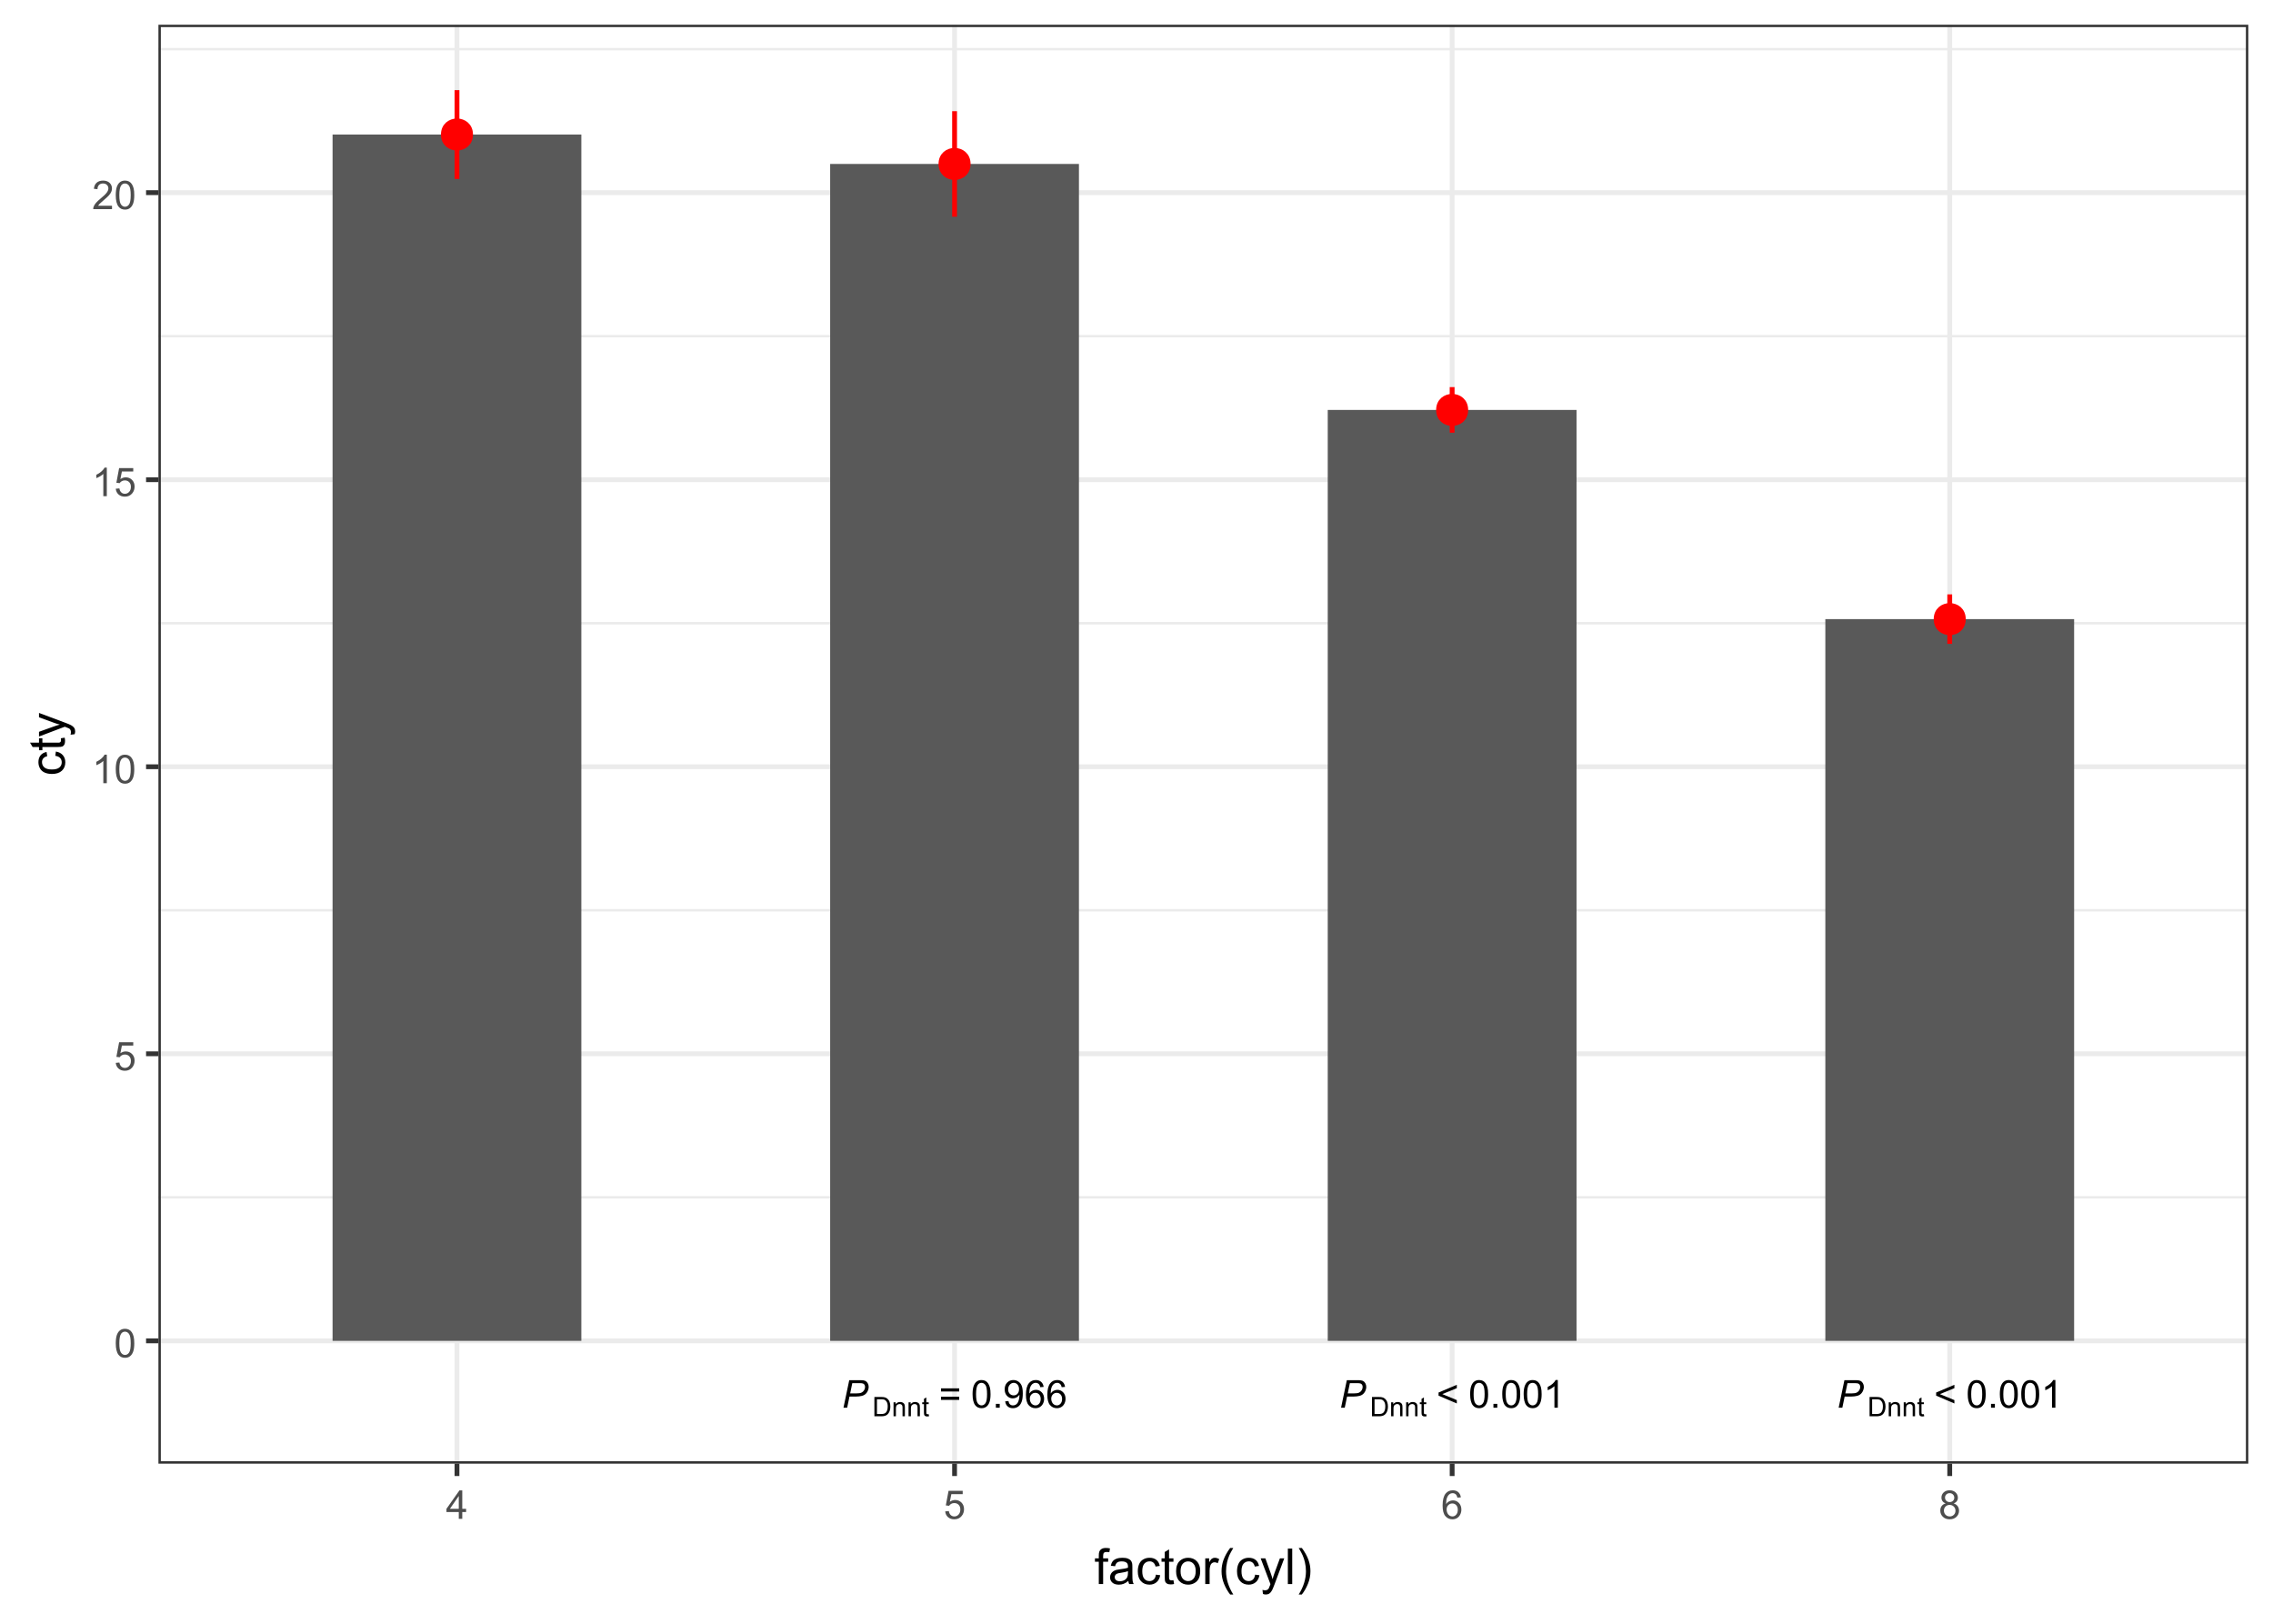 <?xml version="1.0" encoding="UTF-8"?>
<svg xmlns="http://www.w3.org/2000/svg" xmlns:xlink="http://www.w3.org/1999/xlink" width="504" height="360" viewBox="0 0 504 360">
<defs>
<g>
<g id="glyph-0-0">
<path d="M 0.367 0 L 1.645 -6.109 L 4.195 -6.109 C 4.641 -6.109 4.969 -6.059 5.191 -5.957 C 5.41 -5.855 5.594 -5.684 5.738 -5.438 C 5.883 -5.191 5.957 -4.914 5.957 -4.609 C 5.957 -4.355 5.906 -4.102 5.801 -3.84 C 5.699 -3.578 5.57 -3.363 5.41 -3.191 C 5.254 -3.023 5.098 -2.895 4.934 -2.809 C 4.773 -2.723 4.602 -2.66 4.418 -2.617 C 4.027 -2.527 3.629 -2.48 3.23 -2.48 L 1.699 -2.48 L 1.184 0 L 0.367 0 M 1.848 -3.172 L 3.191 -3.172 C 3.715 -3.172 4.098 -3.227 4.344 -3.34 C 4.586 -3.453 4.785 -3.625 4.93 -3.855 C 5.078 -4.086 5.152 -4.332 5.152 -4.59 C 5.152 -4.789 5.113 -4.953 5.035 -5.078 C 4.957 -5.203 4.848 -5.297 4.707 -5.359 C 4.562 -5.418 4.293 -5.449 3.887 -5.449 L 2.32 -5.449 Z M 1.848 -3.172 "/>
</g>
<g id="glyph-1-0">
<path d="M 0.461 0 L 0.461 -4.277 L 1.934 -4.277 C 2.266 -4.277 2.52 -4.258 2.695 -4.215 C 2.941 -4.16 3.148 -4.059 3.324 -3.91 C 3.547 -3.719 3.719 -3.477 3.828 -3.18 C 3.941 -2.883 3.996 -2.543 3.996 -2.16 C 3.996 -1.836 3.961 -1.551 3.883 -1.297 C 3.809 -1.047 3.711 -0.84 3.59 -0.676 C 3.473 -0.512 3.344 -0.383 3.203 -0.289 C 3.062 -0.191 2.891 -0.121 2.691 -0.074 C 2.492 -0.023 2.262 0 2.004 0 L 0.461 0 M 1.027 -0.504 L 1.941 -0.504 C 2.223 -0.504 2.445 -0.531 2.605 -0.582 C 2.766 -0.637 2.891 -0.711 2.988 -0.805 C 3.121 -0.938 3.227 -1.121 3.301 -1.348 C 3.375 -1.574 3.414 -1.848 3.414 -2.172 C 3.414 -2.617 3.34 -2.961 3.191 -3.203 C 3.047 -3.441 2.867 -3.602 2.656 -3.684 C 2.508 -3.742 2.262 -3.773 1.926 -3.773 L 1.027 -3.773 Z M 1.027 -0.504 "/>
</g>
<g id="glyph-1-1">
<path d="M 0.395 0 L 0.395 -3.098 L 0.867 -3.098 L 0.867 -2.656 C 1.094 -3 1.422 -3.168 1.852 -3.168 C 2.039 -3.168 2.211 -3.137 2.367 -3.066 C 2.523 -3 2.641 -2.914 2.719 -2.805 C 2.797 -2.695 2.852 -2.566 2.883 -2.414 C 2.902 -2.32 2.91 -2.148 2.91 -1.906 L 2.91 0 L 2.387 0 L 2.387 -1.883 C 2.387 -2.098 2.367 -2.258 2.324 -2.363 C 2.285 -2.469 2.211 -2.555 2.109 -2.617 C 2.004 -2.684 1.883 -2.715 1.742 -2.715 C 1.52 -2.715 1.324 -2.641 1.164 -2.5 C 1 -2.359 0.918 -2.09 0.918 -1.691 L 0.918 0 Z M 0.395 0 "/>
</g>
<g id="glyph-1-2">
<path d="M 1.539 -0.469 L 1.617 -0.004 C 1.469 0.023 1.336 0.039 1.219 0.039 C 1.027 0.039 0.883 0.012 0.777 -0.051 C 0.672 -0.109 0.598 -0.188 0.555 -0.289 C 0.512 -0.387 0.488 -0.594 0.488 -0.906 L 0.488 -2.691 L 0.105 -2.691 L 0.105 -3.098 L 0.488 -3.098 L 0.488 -3.867 L 1.012 -4.18 L 1.012 -3.098 L 1.539 -3.098 L 1.539 -2.691 L 1.012 -2.691 L 1.012 -0.879 C 1.012 -0.727 1.023 -0.633 1.039 -0.59 C 1.059 -0.547 1.09 -0.512 1.129 -0.488 C 1.172 -0.461 1.23 -0.449 1.309 -0.449 C 1.367 -0.449 1.445 -0.457 1.539 -0.469 Z M 1.539 -0.469 "/>
</g>
<g id="glyph-2-0">
</g>
<g id="glyph-3-0">
<path d="M 4.508 -3.594 L 0.477 -3.594 L 0.477 -4.293 L 4.508 -4.293 L 4.508 -3.594 M 4.508 -1.738 L 0.477 -1.738 L 0.477 -2.438 L 4.508 -2.438 Z M 4.508 -1.738 "/>
</g>
<g id="glyph-3-1">
<path d="M 0.355 -3.012 C 0.355 -3.734 0.43 -4.316 0.578 -4.758 C 0.727 -5.199 0.945 -5.539 1.238 -5.777 C 1.531 -6.016 1.902 -6.137 2.348 -6.137 C 2.676 -6.137 2.961 -6.07 3.211 -5.938 C 3.457 -5.805 3.66 -5.613 3.82 -5.367 C 3.984 -5.117 4.109 -4.816 4.203 -4.457 C 4.293 -4.102 4.34 -3.617 4.34 -3.012 C 4.34 -2.297 4.266 -1.719 4.117 -1.277 C 3.969 -0.836 3.75 -0.496 3.457 -0.258 C 3.164 -0.016 2.793 0.105 2.348 0.105 C 1.758 0.105 1.293 -0.105 0.957 -0.531 C 0.555 -1.039 0.355 -1.867 0.355 -3.012 M 1.125 -3.012 C 1.125 -2.012 1.242 -1.344 1.477 -1.012 C 1.711 -0.68 2.004 -0.512 2.348 -0.512 C 2.691 -0.512 2.98 -0.68 3.215 -1.012 C 3.449 -1.348 3.566 -2.012 3.566 -3.012 C 3.566 -4.02 3.449 -4.688 3.215 -5.02 C 2.98 -5.348 2.688 -5.516 2.34 -5.516 C 1.992 -5.516 1.719 -5.367 1.512 -5.078 C 1.254 -4.703 1.125 -4.016 1.125 -3.012 Z M 1.125 -3.012 "/>
</g>
<g id="glyph-3-2">
<path d="M 0.773 0 L 0.773 -0.855 L 1.629 -0.855 L 1.629 0 Z M 0.773 0 "/>
</g>
<g id="glyph-3-3">
<path d="M 0.469 -1.414 L 1.188 -1.48 C 1.25 -1.141 1.367 -0.895 1.539 -0.742 C 1.711 -0.59 1.93 -0.512 2.199 -0.512 C 2.43 -0.512 2.633 -0.566 2.809 -0.672 C 2.98 -0.777 3.125 -0.918 3.234 -1.094 C 3.344 -1.27 3.438 -1.508 3.512 -1.809 C 3.59 -2.109 3.625 -2.414 3.625 -2.727 C 3.625 -2.758 3.625 -2.809 3.621 -2.875 C 3.473 -2.637 3.266 -2.441 3.008 -2.293 C 2.746 -2.145 2.465 -2.07 2.164 -2.07 C 1.656 -2.07 1.23 -2.254 0.879 -2.621 C 0.531 -2.988 0.355 -3.473 0.355 -4.07 C 0.355 -4.691 0.535 -5.191 0.902 -5.566 C 1.27 -5.945 1.727 -6.137 2.277 -6.137 C 2.672 -6.137 3.035 -6.027 3.367 -5.812 C 3.695 -5.602 3.945 -5.297 4.117 -4.898 C 4.285 -4.504 4.371 -3.93 4.371 -3.18 C 4.371 -2.398 4.289 -1.777 4.117 -1.316 C 3.949 -0.852 3.695 -0.5 3.363 -0.258 C 3.027 -0.016 2.633 0.105 2.184 0.105 C 1.707 0.105 1.316 -0.027 1.012 -0.293 C 0.711 -0.559 0.527 -0.934 0.469 -1.414 M 3.539 -4.109 C 3.539 -4.539 3.426 -4.883 3.195 -5.137 C 2.965 -5.387 2.691 -5.516 2.367 -5.516 C 2.035 -5.516 1.742 -5.379 1.496 -5.105 C 1.25 -4.832 1.125 -4.48 1.125 -4.047 C 1.125 -3.656 1.242 -3.344 1.477 -3.098 C 1.711 -2.855 2.004 -2.734 2.348 -2.734 C 2.695 -2.734 2.98 -2.855 3.203 -3.098 C 3.426 -3.344 3.539 -3.68 3.539 -4.109 Z M 3.539 -4.109 "/>
</g>
<g id="glyph-3-4">
<path d="M 4.246 -4.613 L 3.5 -4.555 C 3.434 -4.852 3.34 -5.062 3.219 -5.199 C 3.016 -5.41 2.766 -5.52 2.469 -5.52 C 2.227 -5.52 2.02 -5.453 1.84 -5.316 C 1.602 -5.145 1.414 -4.895 1.281 -4.562 C 1.145 -4.234 1.074 -3.762 1.066 -3.152 C 1.246 -3.426 1.469 -3.629 1.73 -3.762 C 1.992 -3.898 2.266 -3.965 2.551 -3.965 C 3.051 -3.965 3.477 -3.781 3.828 -3.41 C 4.18 -3.043 4.355 -2.566 4.355 -1.984 C 4.355 -1.602 4.273 -1.242 4.109 -0.914 C 3.941 -0.586 3.715 -0.332 3.426 -0.16 C 3.137 0.016 2.809 0.105 2.441 0.105 C 1.816 0.105 1.309 -0.125 0.914 -0.586 C 0.52 -1.047 0.32 -1.805 0.32 -2.859 C 0.32 -4.039 0.539 -4.898 0.977 -5.434 C 1.355 -5.902 1.867 -6.137 2.512 -6.137 C 2.992 -6.137 3.387 -6 3.695 -5.73 C 4 -5.461 4.188 -5.09 4.246 -4.613 M 1.184 -1.98 C 1.184 -1.723 1.238 -1.473 1.348 -1.238 C 1.457 -1 1.613 -0.82 1.809 -0.699 C 2.008 -0.574 2.215 -0.512 2.43 -0.512 C 2.746 -0.512 3.02 -0.641 3.246 -0.895 C 3.477 -1.152 3.59 -1.5 3.59 -1.938 C 3.59 -2.359 3.477 -2.691 3.25 -2.938 C 3.027 -3.18 2.742 -3.301 2.402 -3.301 C 2.062 -3.301 1.773 -3.18 1.539 -2.938 C 1.301 -2.691 1.184 -2.375 1.184 -1.98 Z M 1.184 -1.98 "/>
</g>
<g id="glyph-3-5">
<path d="M 0.469 -2.672 L 0.469 -3.371 L 4.516 -5.082 L 4.516 -4.336 L 1.305 -3.016 L 4.516 -1.688 L 4.516 -0.941 Z M 0.469 -2.672 "/>
</g>
<g id="glyph-3-6">
<path d="M 3.18 0 L 2.43 0 L 2.43 -4.781 C 2.25 -4.609 2.012 -4.438 1.719 -4.266 C 1.426 -4.09 1.164 -3.961 0.93 -3.875 L 0.93 -4.602 C 1.348 -4.797 1.715 -5.039 2.031 -5.316 C 2.344 -5.598 2.566 -5.871 2.695 -6.137 L 3.18 -6.137 Z M 3.18 0 "/>
</g>
<g id="glyph-4-0">
<path d="M 0.367 -3.105 C 0.367 -3.852 0.441 -4.449 0.594 -4.906 C 0.75 -5.359 0.977 -5.711 1.277 -5.957 C 1.582 -6.203 1.961 -6.324 2.418 -6.324 C 2.758 -6.324 3.055 -6.258 3.309 -6.121 C 3.562 -5.984 3.773 -5.789 3.941 -5.531 C 4.105 -5.277 4.238 -4.965 4.332 -4.594 C 4.426 -4.227 4.473 -3.73 4.473 -3.105 C 4.473 -2.367 4.398 -1.77 4.246 -1.316 C 4.094 -0.863 3.867 -0.512 3.562 -0.266 C 3.262 -0.016 2.879 0.109 2.418 0.109 C 1.812 0.109 1.336 -0.109 0.988 -0.547 C 0.574 -1.07 0.367 -1.922 0.367 -3.105 M 1.16 -3.105 C 1.16 -2.074 1.281 -1.383 1.523 -1.043 C 1.766 -0.699 2.062 -0.527 2.418 -0.527 C 2.773 -0.527 3.074 -0.699 3.316 -1.043 C 3.559 -1.387 3.68 -2.074 3.68 -3.105 C 3.68 -4.145 3.559 -4.832 3.316 -5.172 C 3.074 -5.516 2.773 -5.684 2.41 -5.684 C 2.055 -5.684 1.773 -5.535 1.559 -5.234 C 1.293 -4.852 1.16 -4.141 1.16 -3.105 Z M 1.16 -3.105 "/>
</g>
<g id="glyph-4-1">
<path d="M 0.367 -1.648 L 1.176 -1.719 C 1.238 -1.324 1.379 -1.027 1.598 -0.828 C 1.816 -0.629 2.078 -0.527 2.391 -0.527 C 2.762 -0.527 3.078 -0.668 3.336 -0.949 C 3.594 -1.23 3.723 -1.602 3.723 -2.066 C 3.723 -2.508 3.598 -2.855 3.348 -3.109 C 3.102 -3.367 2.777 -3.492 2.375 -3.492 C 2.125 -3.492 1.902 -3.438 1.703 -3.324 C 1.5 -3.211 1.344 -3.062 1.23 -2.883 L 0.504 -2.977 L 1.113 -6.215 L 4.246 -6.215 L 4.246 -5.473 L 1.73 -5.473 L 1.391 -3.781 C 1.77 -4.043 2.168 -4.176 2.582 -4.176 C 3.133 -4.176 3.598 -3.984 3.977 -3.605 C 4.352 -3.223 4.543 -2.734 4.543 -2.137 C 4.543 -1.566 4.375 -1.074 4.043 -0.656 C 3.641 -0.148 3.09 0.109 2.391 0.109 C 1.816 0.109 1.348 -0.055 0.984 -0.375 C 0.625 -0.695 0.418 -1.121 0.367 -1.648 Z M 0.367 -1.648 "/>
</g>
<g id="glyph-4-2">
<path d="M 3.277 0 L 2.504 0 L 2.504 -4.93 C 2.32 -4.75 2.074 -4.574 1.773 -4.395 C 1.469 -4.219 1.199 -4.086 0.957 -3.996 L 0.957 -4.742 C 1.391 -4.945 1.77 -5.195 2.094 -5.484 C 2.418 -5.773 2.645 -6.055 2.781 -6.324 L 3.277 -6.324 Z M 3.277 0 "/>
</g>
<g id="glyph-4-3">
<path d="M 4.43 -0.742 L 4.43 0 L 0.266 0 C 0.262 -0.188 0.289 -0.367 0.355 -0.539 C 0.461 -0.82 0.633 -1.102 0.867 -1.375 C 1.098 -1.648 1.438 -1.969 1.879 -2.328 C 2.562 -2.891 3.023 -3.336 3.266 -3.664 C 3.508 -3.992 3.625 -4.301 3.625 -4.594 C 3.625 -4.898 3.516 -5.16 3.297 -5.367 C 3.078 -5.578 2.793 -5.684 2.441 -5.684 C 2.066 -5.684 1.77 -5.574 1.547 -5.352 C 1.324 -5.125 1.211 -4.816 1.207 -4.422 L 0.414 -4.504 C 0.469 -5.098 0.672 -5.547 1.027 -5.859 C 1.383 -6.168 1.859 -6.324 2.457 -6.324 C 3.062 -6.324 3.539 -6.156 3.895 -5.824 C 4.246 -5.488 4.422 -5.07 4.422 -4.578 C 4.422 -4.324 4.371 -4.078 4.266 -3.832 C 4.164 -3.59 3.992 -3.332 3.754 -3.062 C 3.516 -2.793 3.117 -2.426 2.562 -1.957 C 2.098 -1.566 1.801 -1.301 1.668 -1.164 C 1.535 -1.023 1.426 -0.883 1.34 -0.742 Z M 4.43 -0.742 "/>
</g>
<g id="glyph-4-4">
<path d="M 2.844 0 L 2.844 -1.508 L 0.113 -1.508 L 0.113 -2.219 L 2.988 -6.301 L 3.617 -6.301 L 3.617 -2.219 L 4.469 -2.219 L 4.469 -1.508 L 3.617 -1.508 L 3.617 0 L 2.844 0 M 2.844 -2.219 L 2.844 -5.059 L 0.871 -2.219 Z M 2.844 -2.219 "/>
</g>
<g id="glyph-4-5">
<path d="M 4.379 -4.758 L 3.609 -4.695 C 3.539 -5 3.441 -5.219 3.316 -5.359 C 3.109 -5.578 2.852 -5.688 2.543 -5.688 C 2.297 -5.688 2.082 -5.621 1.895 -5.484 C 1.652 -5.305 1.461 -5.047 1.32 -4.703 C 1.18 -4.363 1.105 -3.879 1.102 -3.25 C 1.285 -3.531 1.516 -3.742 1.785 -3.879 C 2.051 -4.016 2.336 -4.086 2.629 -4.086 C 3.145 -4.086 3.586 -3.898 3.945 -3.516 C 4.309 -3.137 4.492 -2.648 4.492 -2.047 C 4.492 -1.648 4.406 -1.281 4.234 -0.941 C 4.062 -0.605 3.828 -0.344 3.531 -0.164 C 3.234 0.016 2.895 0.109 2.52 0.109 C 1.875 0.109 1.348 -0.129 0.941 -0.605 C 0.535 -1.078 0.332 -1.859 0.332 -2.949 C 0.332 -4.164 0.555 -5.051 1.004 -5.602 C 1.398 -6.086 1.926 -6.324 2.59 -6.324 C 3.086 -6.324 3.492 -6.188 3.809 -5.91 C 4.125 -5.629 4.316 -5.246 4.379 -4.758 M 1.219 -2.039 C 1.219 -1.773 1.277 -1.52 1.391 -1.277 C 1.504 -1.031 1.66 -0.848 1.863 -0.719 C 2.066 -0.594 2.281 -0.527 2.504 -0.527 C 2.832 -0.527 3.113 -0.66 3.348 -0.926 C 3.582 -1.188 3.699 -1.547 3.699 -2 C 3.699 -2.434 3.582 -2.777 3.352 -3.027 C 3.121 -3.277 2.828 -3.402 2.477 -3.402 C 2.125 -3.402 1.828 -3.277 1.586 -3.027 C 1.344 -2.777 1.219 -2.449 1.219 -2.039 Z M 1.219 -2.039 "/>
</g>
<g id="glyph-4-6">
<path d="M 1.555 -3.418 C 1.234 -3.535 0.996 -3.699 0.844 -3.918 C 0.688 -4.137 0.609 -4.398 0.609 -4.699 C 0.609 -5.16 0.773 -5.543 1.105 -5.855 C 1.434 -6.168 1.871 -6.324 2.418 -6.324 C 2.969 -6.324 3.41 -6.164 3.746 -5.848 C 4.082 -5.527 4.25 -5.137 4.25 -4.68 C 4.25 -4.387 4.172 -4.133 4.02 -3.918 C 3.867 -3.699 3.633 -3.535 3.32 -3.418 C 3.707 -3.289 4.004 -3.086 4.203 -2.805 C 4.406 -2.523 4.508 -2.191 4.508 -1.801 C 4.508 -1.262 4.316 -0.809 3.938 -0.441 C 3.555 -0.074 3.055 0.109 2.434 0.109 C 1.809 0.109 1.309 -0.078 0.93 -0.445 C 0.547 -0.812 0.355 -1.273 0.355 -1.82 C 0.355 -2.23 0.461 -2.574 0.668 -2.852 C 0.875 -3.129 1.172 -3.316 1.555 -3.418 M 1.402 -4.727 C 1.402 -4.43 1.496 -4.184 1.688 -3.996 C 1.879 -3.809 2.129 -3.711 2.438 -3.711 C 2.734 -3.711 2.977 -3.805 3.168 -3.992 C 3.359 -4.18 3.453 -4.41 3.453 -4.684 C 3.453 -4.969 3.355 -5.207 3.16 -5.398 C 2.965 -5.594 2.719 -5.688 2.43 -5.688 C 2.133 -5.688 1.887 -5.594 1.691 -5.406 C 1.5 -5.215 1.402 -4.988 1.402 -4.727 M 1.152 -1.816 C 1.152 -1.598 1.203 -1.383 1.309 -1.176 C 1.414 -0.973 1.57 -0.812 1.773 -0.699 C 1.98 -0.586 2.203 -0.527 2.441 -0.527 C 2.809 -0.527 3.117 -0.648 3.355 -0.887 C 3.598 -1.121 3.719 -1.426 3.719 -1.793 C 3.719 -2.164 3.594 -2.473 3.344 -2.715 C 3.098 -2.961 2.789 -3.082 2.414 -3.082 C 2.051 -3.082 1.75 -2.961 1.512 -2.719 C 1.27 -2.48 1.152 -2.18 1.152 -1.816 Z M 1.152 -1.816 "/>
</g>
<g id="glyph-5-0">
<path d="M 0.957 0 L 0.957 -4.953 L 0.102 -4.953 L 0.102 -5.703 L 0.957 -5.703 L 0.957 -6.312 C 0.957 -6.695 0.988 -6.98 1.059 -7.164 C 1.152 -7.414 1.316 -7.617 1.551 -7.773 C 1.785 -7.93 2.113 -8.008 2.535 -8.008 C 2.809 -8.008 3.109 -7.977 3.438 -7.91 L 3.293 -7.07 C 3.094 -7.105 2.902 -7.121 2.723 -7.121 C 2.43 -7.121 2.223 -7.059 2.102 -6.934 C 1.977 -6.809 1.918 -6.574 1.918 -6.23 L 1.918 -5.703 L 3.031 -5.703 L 3.031 -4.953 L 1.918 -4.953 L 1.918 0 Z M 0.957 0 "/>
</g>
<g id="glyph-5-1">
<path d="M 4.445 -0.703 C 4.09 -0.398 3.746 -0.184 3.414 -0.059 C 3.082 0.066 2.727 0.129 2.348 0.129 C 1.719 0.129 1.238 -0.023 0.902 -0.332 C 0.566 -0.637 0.398 -1.027 0.398 -1.504 C 0.398 -1.781 0.461 -2.039 0.59 -2.27 C 0.715 -2.5 0.883 -2.688 1.086 -2.824 C 1.293 -2.965 1.523 -3.07 1.781 -3.141 C 1.973 -3.191 2.258 -3.242 2.641 -3.289 C 3.422 -3.379 3.996 -3.492 4.367 -3.621 C 4.371 -3.754 4.371 -3.836 4.371 -3.871 C 4.371 -4.266 4.281 -4.543 4.098 -4.703 C 3.852 -4.922 3.484 -5.031 2.996 -5.031 C 2.543 -5.031 2.207 -4.953 1.988 -4.793 C 1.773 -4.633 1.613 -4.352 1.508 -3.949 L 0.562 -4.078 C 0.648 -4.48 0.793 -4.809 0.988 -5.059 C 1.184 -5.305 1.469 -5.496 1.844 -5.633 C 2.215 -5.766 2.645 -5.832 3.137 -5.832 C 3.625 -5.832 4.02 -5.777 4.324 -5.66 C 4.629 -5.547 4.852 -5.402 4.996 -5.23 C 5.137 -5.055 5.238 -4.836 5.297 -4.57 C 5.328 -4.406 5.344 -4.109 5.344 -3.68 L 5.344 -2.391 C 5.344 -1.492 5.363 -0.922 5.406 -0.684 C 5.445 -0.445 5.527 -0.219 5.648 0 L 4.641 0 C 4.539 -0.199 4.477 -0.434 4.445 -0.703 M 4.367 -2.863 C 4.016 -2.719 3.488 -2.598 2.789 -2.496 C 2.391 -2.441 2.109 -2.375 1.945 -2.305 C 1.781 -2.234 1.652 -2.129 1.562 -1.988 C 1.473 -1.852 1.43 -1.699 1.43 -1.531 C 1.43 -1.273 1.527 -1.059 1.723 -0.887 C 1.918 -0.715 2.203 -0.629 2.578 -0.629 C 2.949 -0.629 3.281 -0.711 3.57 -0.871 C 3.863 -1.035 4.074 -1.258 4.211 -1.543 C 4.316 -1.762 4.367 -2.082 4.367 -2.508 Z M 4.367 -2.863 "/>
</g>
<g id="glyph-5-2">
<path d="M 4.445 -2.09 L 5.398 -1.965 C 5.293 -1.312 5.027 -0.797 4.602 -0.426 C 4.172 -0.055 3.648 0.129 3.023 0.129 C 2.242 0.129 1.617 -0.125 1.141 -0.637 C 0.668 -1.148 0.43 -1.879 0.43 -2.832 C 0.43 -3.445 0.531 -3.984 0.734 -4.445 C 0.941 -4.91 1.25 -5.254 1.668 -5.488 C 2.086 -5.719 2.539 -5.832 3.031 -5.832 C 3.648 -5.832 4.156 -5.676 4.551 -5.363 C 4.941 -5.051 5.195 -4.605 5.305 -4.027 L 4.367 -3.883 C 4.277 -4.266 4.117 -4.555 3.891 -4.75 C 3.664 -4.941 3.391 -5.039 3.066 -5.039 C 2.578 -5.039 2.184 -4.863 1.879 -4.516 C 1.574 -4.164 1.422 -3.613 1.422 -2.859 C 1.422 -2.09 1.57 -1.535 1.863 -1.188 C 2.156 -0.84 2.539 -0.664 3.012 -0.664 C 3.395 -0.664 3.711 -0.781 3.965 -1.016 C 4.219 -1.246 4.379 -1.605 4.445 -2.09 Z M 4.445 -2.09 "/>
</g>
<g id="glyph-5-3">
<path d="M 2.836 -0.863 L 2.977 -0.012 C 2.703 0.047 2.461 0.074 2.246 0.074 C 1.895 0.074 1.621 0.02 1.43 -0.09 C 1.234 -0.203 1.098 -0.348 1.02 -0.527 C 0.941 -0.711 0.902 -1.09 0.902 -1.672 L 0.902 -4.953 L 0.195 -4.953 L 0.195 -5.703 L 0.902 -5.703 L 0.902 -7.117 L 1.863 -7.695 L 1.863 -5.703 L 2.836 -5.703 L 2.836 -4.953 L 1.863 -4.953 L 1.863 -1.617 C 1.863 -1.34 1.879 -1.164 1.914 -1.086 C 1.949 -1.008 2.004 -0.945 2.082 -0.898 C 2.16 -0.852 2.27 -0.828 2.41 -0.828 C 2.52 -0.828 2.66 -0.84 2.836 -0.863 Z M 2.836 -0.863 "/>
</g>
<g id="glyph-5-4">
<path d="M 0.367 -2.852 C 0.367 -3.91 0.66 -4.691 1.246 -5.199 C 1.738 -5.621 2.336 -5.832 3.039 -5.832 C 3.824 -5.832 4.465 -5.574 4.961 -5.062 C 5.461 -4.547 5.711 -3.84 5.711 -2.934 C 5.711 -2.199 5.598 -1.621 5.379 -1.199 C 5.16 -0.781 4.84 -0.453 4.418 -0.219 C 3.996 0.012 3.539 0.129 3.039 0.129 C 2.242 0.129 1.598 -0.129 1.105 -0.641 C 0.613 -1.152 0.367 -1.891 0.367 -2.852 M 1.359 -2.852 C 1.359 -2.121 1.52 -1.574 1.836 -1.211 C 2.156 -0.848 2.555 -0.664 3.039 -0.664 C 3.52 -0.664 3.918 -0.848 4.238 -1.215 C 4.555 -1.578 4.715 -2.137 4.715 -2.883 C 4.715 -3.59 4.555 -4.125 4.234 -4.488 C 3.914 -4.852 3.516 -5.031 3.039 -5.031 C 2.555 -5.031 2.156 -4.852 1.836 -4.492 C 1.52 -4.129 1.359 -3.582 1.359 -2.852 Z M 1.359 -2.852 "/>
</g>
<g id="glyph-5-5">
<path d="M 0.715 0 L 0.715 -5.703 L 1.586 -5.703 L 1.586 -4.84 C 1.805 -5.242 2.012 -5.512 2.199 -5.641 C 2.387 -5.77 2.594 -5.832 2.82 -5.832 C 3.145 -5.832 3.477 -5.73 3.812 -5.523 L 3.48 -4.625 C 3.242 -4.766 3.008 -4.832 2.773 -4.836 C 2.559 -4.832 2.371 -4.77 2.203 -4.645 C 2.035 -4.516 1.914 -4.34 1.844 -4.113 C 1.734 -3.77 1.68 -3.395 1.68 -2.984 L 1.68 0 Z M 0.715 0 "/>
</g>
<g id="glyph-5-6">
<path d="M 2.574 2.316 C 2.039 1.641 1.59 0.855 1.219 -0.047 C 0.852 -0.949 0.664 -1.887 0.664 -2.852 C 0.664 -3.703 0.805 -4.52 1.078 -5.301 C 1.402 -6.207 1.898 -7.109 2.574 -8.008 L 3.266 -8.008 C 2.832 -7.262 2.547 -6.73 2.406 -6.414 C 2.188 -5.918 2.016 -5.402 1.891 -4.867 C 1.738 -4.195 1.66 -3.523 1.66 -2.848 C 1.66 -1.125 2.195 0.598 3.266 2.316 Z M 2.574 2.316 "/>
</g>
<g id="glyph-5-7">
<path d="M 0.684 2.195 L 0.574 1.289 C 0.785 1.348 0.969 1.375 1.129 1.375 C 1.344 1.375 1.516 1.34 1.645 1.266 C 1.773 1.195 1.879 1.094 1.961 0.969 C 2.02 0.871 2.121 0.629 2.258 0.246 C 2.273 0.195 2.301 0.113 2.344 0.012 L 0.176 -5.703 L 1.219 -5.703 L 2.406 -2.402 C 2.559 -1.98 2.699 -1.543 2.82 -1.078 C 2.93 -1.523 3.062 -1.957 3.219 -2.379 L 4.438 -5.703 L 5.402 -5.703 L 3.234 0.098 C 3 0.723 2.82 1.156 2.691 1.391 C 2.52 1.711 2.32 1.945 2.102 2.094 C 1.879 2.242 1.613 2.316 1.305 2.316 C 1.117 2.316 0.91 2.277 0.684 2.195 Z M 0.684 2.195 "/>
</g>
<g id="glyph-5-8">
<path d="M 0.703 0 L 0.703 -7.875 L 1.672 -7.875 L 1.672 0 Z M 0.703 0 "/>
</g>
<g id="glyph-5-9">
<path d="M 1.359 2.316 L 0.664 2.316 C 1.738 0.598 2.273 -1.125 2.273 -2.848 C 2.273 -3.52 2.195 -4.188 2.039 -4.852 C 1.918 -5.387 1.75 -5.902 1.531 -6.398 C 1.391 -6.719 1.102 -7.258 0.664 -8.008 L 1.359 -8.008 C 2.031 -7.109 2.531 -6.207 2.852 -5.301 C 3.129 -4.52 3.266 -3.703 3.266 -2.852 C 3.266 -1.887 3.082 -0.949 2.711 -0.047 C 2.34 0.855 1.891 1.641 1.359 2.316 Z M 1.359 2.316 "/>
</g>
<g id="glyph-6-0">
<path d="M -2.09 -4.445 L -1.965 -5.398 C -1.309 -5.293 -0.797 -5.027 -0.426 -4.602 C -0.055 -4.172 0.129 -3.648 0.129 -3.023 C 0.129 -2.242 -0.125 -1.617 -0.637 -1.141 C -1.148 -0.668 -1.879 -0.43 -2.832 -0.43 C -3.445 -0.43 -3.984 -0.531 -4.445 -0.734 C -4.91 -0.941 -5.254 -1.25 -5.488 -1.668 C -5.719 -2.086 -5.832 -2.539 -5.832 -3.031 C -5.832 -3.648 -5.676 -4.156 -5.363 -4.551 C -5.051 -4.941 -4.605 -5.195 -4.027 -5.305 L -3.883 -4.367 C -4.266 -4.277 -4.555 -4.117 -4.75 -3.891 C -4.941 -3.664 -5.039 -3.391 -5.039 -3.066 C -5.039 -2.578 -4.863 -2.184 -4.516 -1.879 C -4.164 -1.574 -3.613 -1.422 -2.859 -1.422 C -2.09 -1.422 -1.535 -1.57 -1.188 -1.863 C -0.84 -2.156 -0.664 -2.539 -0.664 -3.012 C -0.664 -3.395 -0.781 -3.711 -1.016 -3.965 C -1.246 -4.219 -1.605 -4.379 -2.09 -4.445 Z M -2.09 -4.445 "/>
</g>
<g id="glyph-6-1">
<path d="M -0.863 -2.836 L -0.012 -2.977 C 0.047 -2.703 0.074 -2.461 0.074 -2.246 C 0.074 -1.895 0.02 -1.621 -0.09 -1.43 C -0.203 -1.234 -0.348 -1.098 -0.527 -1.02 C -0.711 -0.941 -1.09 -0.902 -1.672 -0.902 L -4.953 -0.902 L -4.953 -0.195 L -5.703 -0.195 L -5.703 -0.902 L -7.117 -0.902 L -7.695 -1.863 L -5.703 -1.863 L -5.703 -2.836 L -4.953 -2.836 L -4.953 -1.863 L -1.617 -1.863 C -1.34 -1.863 -1.164 -1.879 -1.086 -1.914 C -1.008 -1.949 -0.945 -2.004 -0.898 -2.082 C -0.852 -2.16 -0.828 -2.27 -0.828 -2.41 C -0.828 -2.52 -0.84 -2.66 -0.863 -2.836 Z M -0.863 -2.836 "/>
</g>
<g id="glyph-6-2">
<path d="M 2.195 -0.684 L 1.289 -0.574 C 1.348 -0.785 1.375 -0.969 1.375 -1.129 C 1.375 -1.344 1.34 -1.516 1.266 -1.645 C 1.195 -1.773 1.094 -1.879 0.969 -1.961 C 0.871 -2.02 0.629 -2.121 0.246 -2.258 C 0.195 -2.273 0.113 -2.301 0.012 -2.344 L -5.703 -0.176 L -5.703 -1.219 L -2.402 -2.406 C -1.98 -2.559 -1.543 -2.699 -1.078 -2.82 C -1.523 -2.93 -1.957 -3.062 -2.379 -3.219 L -5.703 -4.438 L -5.703 -5.402 L 0.098 -3.234 C 0.723 -3 1.156 -2.82 1.391 -2.691 C 1.711 -2.52 1.945 -2.32 2.094 -2.102 C 2.242 -1.879 2.316 -1.613 2.316 -1.305 C 2.316 -1.117 2.277 -0.91 2.195 -0.684 Z M 2.195 -0.684 "/>
</g>
</g>
<clipPath id="clip-0">
<path clip-rule="nonzero" d="M 35.129 5.48 L 498.523 5.48 L 498.523 324.512 L 35.129 324.512 Z M 35.129 5.48 "/>
</clipPath>
<clipPath id="clip-1">
<path clip-rule="nonzero" d="M 35.129 265 L 498.523 265 L 498.523 266 L 35.129 266 Z M 35.129 265 "/>
</clipPath>
<clipPath id="clip-2">
<path clip-rule="nonzero" d="M 35.129 201 L 498.523 201 L 498.523 203 L 35.129 203 Z M 35.129 201 "/>
</clipPath>
<clipPath id="clip-3">
<path clip-rule="nonzero" d="M 35.129 137 L 498.523 137 L 498.523 139 L 35.129 139 Z M 35.129 137 "/>
</clipPath>
<clipPath id="clip-4">
<path clip-rule="nonzero" d="M 35.129 74 L 498.523 74 L 498.523 75 L 35.129 75 Z M 35.129 74 "/>
</clipPath>
<clipPath id="clip-5">
<path clip-rule="nonzero" d="M 35.129 10 L 498.523 10 L 498.523 12 L 35.129 12 Z M 35.129 10 "/>
</clipPath>
<clipPath id="clip-6">
<path clip-rule="nonzero" d="M 35.129 296 L 498.523 296 L 498.523 298 L 35.129 298 Z M 35.129 296 "/>
</clipPath>
<clipPath id="clip-7">
<path clip-rule="nonzero" d="M 35.129 233 L 498.523 233 L 498.523 235 L 35.129 235 Z M 35.129 233 "/>
</clipPath>
<clipPath id="clip-8">
<path clip-rule="nonzero" d="M 35.129 169 L 498.523 169 L 498.523 171 L 35.129 171 Z M 35.129 169 "/>
</clipPath>
<clipPath id="clip-9">
<path clip-rule="nonzero" d="M 35.129 105 L 498.523 105 L 498.523 107 L 35.129 107 Z M 35.129 105 "/>
</clipPath>
<clipPath id="clip-10">
<path clip-rule="nonzero" d="M 35.129 42 L 498.523 42 L 498.523 44 L 35.129 44 Z M 35.129 42 "/>
</clipPath>
<clipPath id="clip-11">
<path clip-rule="nonzero" d="M 100 5.48 L 102 5.48 L 102 324.512 L 100 324.512 Z M 100 5.48 "/>
</clipPath>
<clipPath id="clip-12">
<path clip-rule="nonzero" d="M 211 5.48 L 213 5.48 L 213 324.512 L 211 324.512 Z M 211 5.48 "/>
</clipPath>
<clipPath id="clip-13">
<path clip-rule="nonzero" d="M 321 5.48 L 323 5.48 L 323 324.512 L 321 324.512 Z M 321 5.48 "/>
</clipPath>
<clipPath id="clip-14">
<path clip-rule="nonzero" d="M 431 5.48 L 433 5.48 L 433 324.512 L 431 324.512 Z M 431 5.48 "/>
</clipPath>
<clipPath id="clip-15">
<path clip-rule="nonzero" d="M 35.129 5.48 L 498.523 5.48 L 498.523 324.512 L 35.129 324.512 Z M 35.129 5.48 "/>
</clipPath>
</defs>
<rect x="-50.4" y="-36" width="604.8" height="432" fill="rgb(100%, 100%, 100%)" fill-opacity="1"/>
<rect x="-50.4" y="-36" width="604.8" height="432" fill="rgb(100%, 100%, 100%)" fill-opacity="1"/>
<path fill="none" stroke-width="1.067" stroke-linecap="round" stroke-linejoin="round" stroke="rgb(100%, 100%, 100%)" stroke-opacity="1" stroke-miterlimit="10" d="M 0 360 L 504 360 L 504 0 L 0 0 Z M 0 360 "/>
<g clip-path="url(#clip-0)">
<path fill-rule="nonzero" fill="rgb(100%, 100%, 100%)" fill-opacity="1" d="M 35.129 324.508 L 498.523 324.508 L 498.523 5.477 L 35.129 5.477 Z M 35.129 324.508 "/>
</g>
<g clip-path="url(#clip-1)">
<path fill="none" stroke-width="0.533" stroke-linecap="butt" stroke-linejoin="round" stroke="rgb(92.157%, 92.157%, 92.157%)" stroke-opacity="1" stroke-miterlimit="10" d="M 35.129 265.457 L 498.52 265.457 "/>
</g>
<g clip-path="url(#clip-2)">
<path fill="none" stroke-width="0.533" stroke-linecap="butt" stroke-linejoin="round" stroke="rgb(92.157%, 92.157%, 92.157%)" stroke-opacity="1" stroke-miterlimit="10" d="M 35.129 201.816 L 498.52 201.816 "/>
</g>
<g clip-path="url(#clip-3)">
<path fill="none" stroke-width="0.533" stroke-linecap="butt" stroke-linejoin="round" stroke="rgb(92.157%, 92.157%, 92.157%)" stroke-opacity="1" stroke-miterlimit="10" d="M 35.129 138.176 L 498.52 138.176 "/>
</g>
<g clip-path="url(#clip-4)">
<path fill="none" stroke-width="0.533" stroke-linecap="butt" stroke-linejoin="round" stroke="rgb(92.157%, 92.157%, 92.157%)" stroke-opacity="1" stroke-miterlimit="10" d="M 35.129 74.531 L 498.52 74.531 "/>
</g>
<g clip-path="url(#clip-5)">
<path fill="none" stroke-width="0.533" stroke-linecap="butt" stroke-linejoin="round" stroke="rgb(92.157%, 92.157%, 92.157%)" stroke-opacity="1" stroke-miterlimit="10" d="M 35.129 10.891 L 498.52 10.891 "/>
</g>
<g clip-path="url(#clip-6)">
<path fill="none" stroke-width="1.067" stroke-linecap="butt" stroke-linejoin="round" stroke="rgb(92.157%, 92.157%, 92.157%)" stroke-opacity="1" stroke-miterlimit="10" d="M 35.129 297.281 L 498.52 297.281 "/>
</g>
<g clip-path="url(#clip-7)">
<path fill="none" stroke-width="1.067" stroke-linecap="butt" stroke-linejoin="round" stroke="rgb(92.157%, 92.157%, 92.157%)" stroke-opacity="1" stroke-miterlimit="10" d="M 35.129 233.637 L 498.52 233.637 "/>
</g>
<g clip-path="url(#clip-8)">
<path fill="none" stroke-width="1.067" stroke-linecap="butt" stroke-linejoin="round" stroke="rgb(92.157%, 92.157%, 92.157%)" stroke-opacity="1" stroke-miterlimit="10" d="M 35.129 169.996 L 498.52 169.996 "/>
</g>
<g clip-path="url(#clip-9)">
<path fill="none" stroke-width="1.067" stroke-linecap="butt" stroke-linejoin="round" stroke="rgb(92.157%, 92.157%, 92.157%)" stroke-opacity="1" stroke-miterlimit="10" d="M 35.129 106.355 L 498.52 106.355 "/>
</g>
<g clip-path="url(#clip-10)">
<path fill="none" stroke-width="1.067" stroke-linecap="butt" stroke-linejoin="round" stroke="rgb(92.157%, 92.157%, 92.157%)" stroke-opacity="1" stroke-miterlimit="10" d="M 35.129 42.711 L 498.52 42.711 "/>
</g>
<g clip-path="url(#clip-11)">
<path fill="none" stroke-width="1.067" stroke-linecap="butt" stroke-linejoin="round" stroke="rgb(92.157%, 92.157%, 92.157%)" stroke-opacity="1" stroke-miterlimit="10" d="M 101.328 324.508 L 101.328 5.48 "/>
</g>
<g clip-path="url(#clip-12)">
<path fill="none" stroke-width="1.067" stroke-linecap="butt" stroke-linejoin="round" stroke="rgb(92.157%, 92.157%, 92.157%)" stroke-opacity="1" stroke-miterlimit="10" d="M 211.66 324.508 L 211.66 5.48 "/>
</g>
<g clip-path="url(#clip-13)">
<path fill="none" stroke-width="1.067" stroke-linecap="butt" stroke-linejoin="round" stroke="rgb(92.157%, 92.157%, 92.157%)" stroke-opacity="1" stroke-miterlimit="10" d="M 321.988 324.508 L 321.988 5.48 "/>
</g>
<g clip-path="url(#clip-14)">
<path fill="none" stroke-width="1.067" stroke-linecap="butt" stroke-linejoin="round" stroke="rgb(92.157%, 92.157%, 92.157%)" stroke-opacity="1" stroke-miterlimit="10" d="M 432.32 324.508 L 432.32 5.48 "/>
</g>
<path fill-rule="nonzero" fill="rgb(34.902%, 34.902%, 34.902%)" fill-opacity="1" d="M 73.742 297.281 L 128.906 297.281 L 128.906 29.828 L 73.742 29.828 Z M 73.742 297.281 "/>
<path fill-rule="nonzero" fill="rgb(34.902%, 34.902%, 34.902%)" fill-opacity="1" d="M 184.074 297.281 L 239.238 297.281 L 239.238 36.348 L 184.074 36.348 Z M 184.074 297.281 "/>
<path fill-rule="nonzero" fill="rgb(34.902%, 34.902%, 34.902%)" fill-opacity="1" d="M 294.406 297.281 L 349.57 297.281 L 349.57 90.887 L 294.406 90.887 Z M 294.406 297.281 "/>
<path fill-rule="nonzero" fill="rgb(34.902%, 34.902%, 34.902%)" fill-opacity="1" d="M 404.738 297.281 L 459.902 297.281 L 459.902 137.266 L 404.738 137.266 Z M 404.738 297.281 "/>
<path fill="none" stroke-width="1.067" stroke-linecap="butt" stroke-linejoin="round" stroke="rgb(100%, 0%, 0%)" stroke-opacity="1" stroke-miterlimit="10" d="M 101.328 39.672 L 101.328 19.98 "/>
<path fill="none" stroke-width="1.067" stroke-linecap="butt" stroke-linejoin="round" stroke="rgb(100%, 0%, 0%)" stroke-opacity="1" stroke-miterlimit="10" d="M 211.66 48.043 L 211.66 24.652 "/>
<path fill="none" stroke-width="1.067" stroke-linecap="butt" stroke-linejoin="round" stroke="rgb(100%, 0%, 0%)" stroke-opacity="1" stroke-miterlimit="10" d="M 321.988 95.941 L 321.988 85.828 "/>
<path fill="none" stroke-width="1.067" stroke-linecap="butt" stroke-linejoin="round" stroke="rgb(100%, 0%, 0%)" stroke-opacity="1" stroke-miterlimit="10" d="M 432.32 142.746 L 432.32 131.785 "/>
<path fill-rule="nonzero" fill="rgb(100%, 0%, 0%)" fill-opacity="1" stroke-width="1.417" stroke-linecap="round" stroke-linejoin="round" stroke="rgb(100%, 0%, 0%)" stroke-opacity="1" stroke-miterlimit="10" d="M 104.168 29.828 C 104.168 33.617 98.484 33.617 98.484 29.828 C 98.484 26.035 104.168 26.035 104.168 29.828 "/>
<path fill-rule="nonzero" fill="rgb(100%, 0%, 0%)" fill-opacity="1" stroke-width="1.417" stroke-linecap="round" stroke-linejoin="round" stroke="rgb(100%, 0%, 0%)" stroke-opacity="1" stroke-miterlimit="10" d="M 214.5 36.348 C 214.5 40.137 208.816 40.137 208.816 36.348 C 208.816 32.559 214.5 32.559 214.5 36.348 "/>
<path fill-rule="nonzero" fill="rgb(100%, 0%, 0%)" fill-opacity="1" stroke-width="1.417" stroke-linecap="round" stroke-linejoin="round" stroke="rgb(100%, 0%, 0%)" stroke-opacity="1" stroke-miterlimit="10" d="M 324.832 90.887 C 324.832 94.676 319.148 94.676 319.148 90.887 C 319.148 87.098 324.832 87.098 324.832 90.887 "/>
<path fill-rule="nonzero" fill="rgb(100%, 0%, 0%)" fill-opacity="1" stroke-width="1.417" stroke-linecap="round" stroke-linejoin="round" stroke="rgb(100%, 0%, 0%)" stroke-opacity="1" stroke-miterlimit="10" d="M 435.164 137.266 C 435.164 141.055 429.48 141.055 429.48 137.266 C 429.48 133.477 435.164 133.477 435.164 137.266 "/>
<g fill="rgb(0%, 0%, 0%)" fill-opacity="1">
<use xlink:href="#glyph-0-0" x="186.66" y="312.105"/>
</g>
<g fill="rgb(0%, 0%, 0%)" fill-opacity="1">
<use xlink:href="#glyph-1-0" x="193.422" y="314.004"/>
</g>
<g fill="rgb(0%, 0%, 0%)" fill-opacity="1">
<use xlink:href="#glyph-1-1" x="197.734" y="314.004"/>
</g>
<g fill="rgb(0%, 0%, 0%)" fill-opacity="1">
<use xlink:href="#glyph-1-1" x="201.059" y="314.004"/>
</g>
<g fill="rgb(0%, 0%, 0%)" fill-opacity="1">
<use xlink:href="#glyph-1-2" x="204.383" y="314.004"/>
</g>
<g fill="rgb(0%, 0%, 0%)" fill-opacity="1">
<use xlink:href="#glyph-2-0" x="206.043" y="312.105"/>
</g>
<g fill="rgb(0%, 0%, 0%)" fill-opacity="1">
<use xlink:href="#glyph-3-0" x="208.176" y="312.105"/>
</g>
<g fill="rgb(0%, 0%, 0%)" fill-opacity="1">
<use xlink:href="#glyph-2-0" x="213.16" y="312.105"/>
</g>
<g fill="rgb(0%, 0%, 0%)" fill-opacity="1">
<use xlink:href="#glyph-3-1" x="215.297" y="312.105"/>
<use xlink:href="#glyph-3-2" x="220.044" y="312.105"/>
<use xlink:href="#glyph-3-3" x="222.416" y="312.105"/>
<use xlink:href="#glyph-3-4" x="227.163" y="312.105"/>
<use xlink:href="#glyph-3-4" x="231.91" y="312.105"/>
</g>
<g fill="rgb(0%, 0%, 0%)" fill-opacity="1">
<use xlink:href="#glyph-0-0" x="296.992" y="312.105"/>
</g>
<g fill="rgb(0%, 0%, 0%)" fill-opacity="1">
<use xlink:href="#glyph-1-0" x="303.754" y="314.004"/>
</g>
<g fill="rgb(0%, 0%, 0%)" fill-opacity="1">
<use xlink:href="#glyph-1-1" x="308.066" y="314.004"/>
</g>
<g fill="rgb(0%, 0%, 0%)" fill-opacity="1">
<use xlink:href="#glyph-1-1" x="311.391" y="314.004"/>
</g>
<g fill="rgb(0%, 0%, 0%)" fill-opacity="1">
<use xlink:href="#glyph-1-2" x="314.715" y="314.004"/>
</g>
<g fill="rgb(0%, 0%, 0%)" fill-opacity="1">
<use xlink:href="#glyph-2-0" x="316.375" y="312.105"/>
</g>
<g fill="rgb(0%, 0%, 0%)" fill-opacity="1">
<use xlink:href="#glyph-3-5" x="318.508" y="312.105"/>
</g>
<g fill="rgb(0%, 0%, 0%)" fill-opacity="1">
<use xlink:href="#glyph-2-0" x="323.492" y="312.105"/>
</g>
<g fill="rgb(0%, 0%, 0%)" fill-opacity="1">
<use xlink:href="#glyph-3-1" x="325.625" y="312.105"/>
<use xlink:href="#glyph-3-2" x="330.372" y="312.105"/>
<use xlink:href="#glyph-3-1" x="332.744" y="312.105"/>
<use xlink:href="#glyph-3-1" x="337.491" y="312.105"/>
<use xlink:href="#glyph-3-6" x="342.238" y="312.105"/>
</g>
<g fill="rgb(0%, 0%, 0%)" fill-opacity="1">
<use xlink:href="#glyph-0-0" x="407.324" y="312.105"/>
</g>
<g fill="rgb(0%, 0%, 0%)" fill-opacity="1">
<use xlink:href="#glyph-1-0" x="414.086" y="314.004"/>
</g>
<g fill="rgb(0%, 0%, 0%)" fill-opacity="1">
<use xlink:href="#glyph-1-1" x="418.398" y="314.004"/>
</g>
<g fill="rgb(0%, 0%, 0%)" fill-opacity="1">
<use xlink:href="#glyph-1-1" x="421.723" y="314.004"/>
</g>
<g fill="rgb(0%, 0%, 0%)" fill-opacity="1">
<use xlink:href="#glyph-1-2" x="425.047" y="314.004"/>
</g>
<g fill="rgb(0%, 0%, 0%)" fill-opacity="1">
<use xlink:href="#glyph-2-0" x="426.707" y="312.105"/>
</g>
<g fill="rgb(0%, 0%, 0%)" fill-opacity="1">
<use xlink:href="#glyph-3-5" x="428.84" y="312.105"/>
</g>
<g fill="rgb(0%, 0%, 0%)" fill-opacity="1">
<use xlink:href="#glyph-2-0" x="433.824" y="312.105"/>
</g>
<g fill="rgb(0%, 0%, 0%)" fill-opacity="1">
<use xlink:href="#glyph-3-1" x="435.957" y="312.105"/>
<use xlink:href="#glyph-3-2" x="440.704" y="312.105"/>
<use xlink:href="#glyph-3-1" x="443.076" y="312.105"/>
<use xlink:href="#glyph-3-1" x="447.823" y="312.105"/>
<use xlink:href="#glyph-3-6" x="452.57" y="312.105"/>
</g>
<g clip-path="url(#clip-15)">
<path fill="none" stroke-width="1.067" stroke-linecap="round" stroke-linejoin="round" stroke="rgb(20%, 20%, 20%)" stroke-opacity="1" stroke-miterlimit="10" d="M 35.129 324.508 L 498.523 324.508 L 498.523 5.477 L 35.129 5.477 Z M 35.129 324.508 "/>
</g>
<g fill="rgb(30.196%, 30.196%, 30.196%)" fill-opacity="1">
<use xlink:href="#glyph-4-0" x="25.301" y="300.93"/>
</g>
<g fill="rgb(30.196%, 30.196%, 30.196%)" fill-opacity="1">
<use xlink:href="#glyph-4-1" x="25.301" y="237.289"/>
</g>
<g fill="rgb(30.196%, 30.196%, 30.196%)" fill-opacity="1">
<use xlink:href="#glyph-4-2" x="20.406" y="173.645"/>
<use xlink:href="#glyph-4-0" x="25.3" y="173.645"/>
</g>
<g fill="rgb(30.196%, 30.196%, 30.196%)" fill-opacity="1">
<use xlink:href="#glyph-4-2" x="20.406" y="110.004"/>
<use xlink:href="#glyph-4-1" x="25.3" y="110.004"/>
</g>
<g fill="rgb(30.196%, 30.196%, 30.196%)" fill-opacity="1">
<use xlink:href="#glyph-4-3" x="20.406" y="46.363"/>
<use xlink:href="#glyph-4-0" x="25.3" y="46.363"/>
</g>
<path fill="none" stroke-width="1.067" stroke-linecap="butt" stroke-linejoin="round" stroke="rgb(20%, 20%, 20%)" stroke-opacity="1" stroke-miterlimit="10" d="M 32.387 297.281 L 35.129 297.281 "/>
<path fill="none" stroke-width="1.067" stroke-linecap="butt" stroke-linejoin="round" stroke="rgb(20%, 20%, 20%)" stroke-opacity="1" stroke-miterlimit="10" d="M 32.387 233.637 L 35.129 233.637 "/>
<path fill="none" stroke-width="1.067" stroke-linecap="butt" stroke-linejoin="round" stroke="rgb(20%, 20%, 20%)" stroke-opacity="1" stroke-miterlimit="10" d="M 32.387 169.996 L 35.129 169.996 "/>
<path fill="none" stroke-width="1.067" stroke-linecap="butt" stroke-linejoin="round" stroke="rgb(20%, 20%, 20%)" stroke-opacity="1" stroke-miterlimit="10" d="M 32.387 106.355 L 35.129 106.355 "/>
<path fill="none" stroke-width="1.067" stroke-linecap="butt" stroke-linejoin="round" stroke="rgb(20%, 20%, 20%)" stroke-opacity="1" stroke-miterlimit="10" d="M 32.387 42.711 L 35.129 42.711 "/>
<path fill="none" stroke-width="1.067" stroke-linecap="butt" stroke-linejoin="round" stroke="rgb(20%, 20%, 20%)" stroke-opacity="1" stroke-miterlimit="10" d="M 101.328 327.25 L 101.328 324.508 "/>
<path fill="none" stroke-width="1.067" stroke-linecap="butt" stroke-linejoin="round" stroke="rgb(20%, 20%, 20%)" stroke-opacity="1" stroke-miterlimit="10" d="M 211.66 327.25 L 211.66 324.508 "/>
<path fill="none" stroke-width="1.067" stroke-linecap="butt" stroke-linejoin="round" stroke="rgb(20%, 20%, 20%)" stroke-opacity="1" stroke-miterlimit="10" d="M 321.988 327.25 L 321.988 324.508 "/>
<path fill="none" stroke-width="1.067" stroke-linecap="butt" stroke-linejoin="round" stroke="rgb(20%, 20%, 20%)" stroke-opacity="1" stroke-miterlimit="10" d="M 432.32 327.25 L 432.32 324.508 "/>
<g fill="rgb(30.196%, 30.196%, 30.196%)" fill-opacity="1">
<use xlink:href="#glyph-4-4" x="98.883" y="336.738"/>
</g>
<g fill="rgb(30.196%, 30.196%, 30.196%)" fill-opacity="1">
<use xlink:href="#glyph-4-1" x="209.215" y="336.738"/>
</g>
<g fill="rgb(30.196%, 30.196%, 30.196%)" fill-opacity="1">
<use xlink:href="#glyph-4-5" x="319.543" y="336.738"/>
</g>
<g fill="rgb(30.196%, 30.196%, 30.196%)" fill-opacity="1">
<use xlink:href="#glyph-4-6" x="429.875" y="336.738"/>
</g>
<g fill="rgb(0%, 0%, 0%)" fill-opacity="1">
<use xlink:href="#glyph-5-0" x="242.684" y="351.207"/>
<use xlink:href="#glyph-5-1" x="245.74" y="351.207"/>
<use xlink:href="#glyph-5-2" x="251.857" y="351.207"/>
<use xlink:href="#glyph-5-3" x="257.357" y="351.207"/>
<use xlink:href="#glyph-5-4" x="260.414" y="351.207"/>
<use xlink:href="#glyph-5-5" x="266.531" y="351.207"/>
<use xlink:href="#glyph-5-6" x="270.194" y="351.207"/>
<use xlink:href="#glyph-5-2" x="273.857" y="351.207"/>
<use xlink:href="#glyph-5-7" x="279.357" y="351.207"/>
<use xlink:href="#glyph-5-8" x="284.857" y="351.207"/>
<use xlink:href="#glyph-5-9" x="287.301" y="351.207"/>
</g>
<g fill="rgb(0%, 0%, 0%)" fill-opacity="1">
<use xlink:href="#glyph-6-0" x="14.352" y="172.023"/>
<use xlink:href="#glyph-6-1" x="14.352" y="166.523"/>
<use xlink:href="#glyph-6-2" x="14.352" y="163.467"/>
</g>
</svg>
